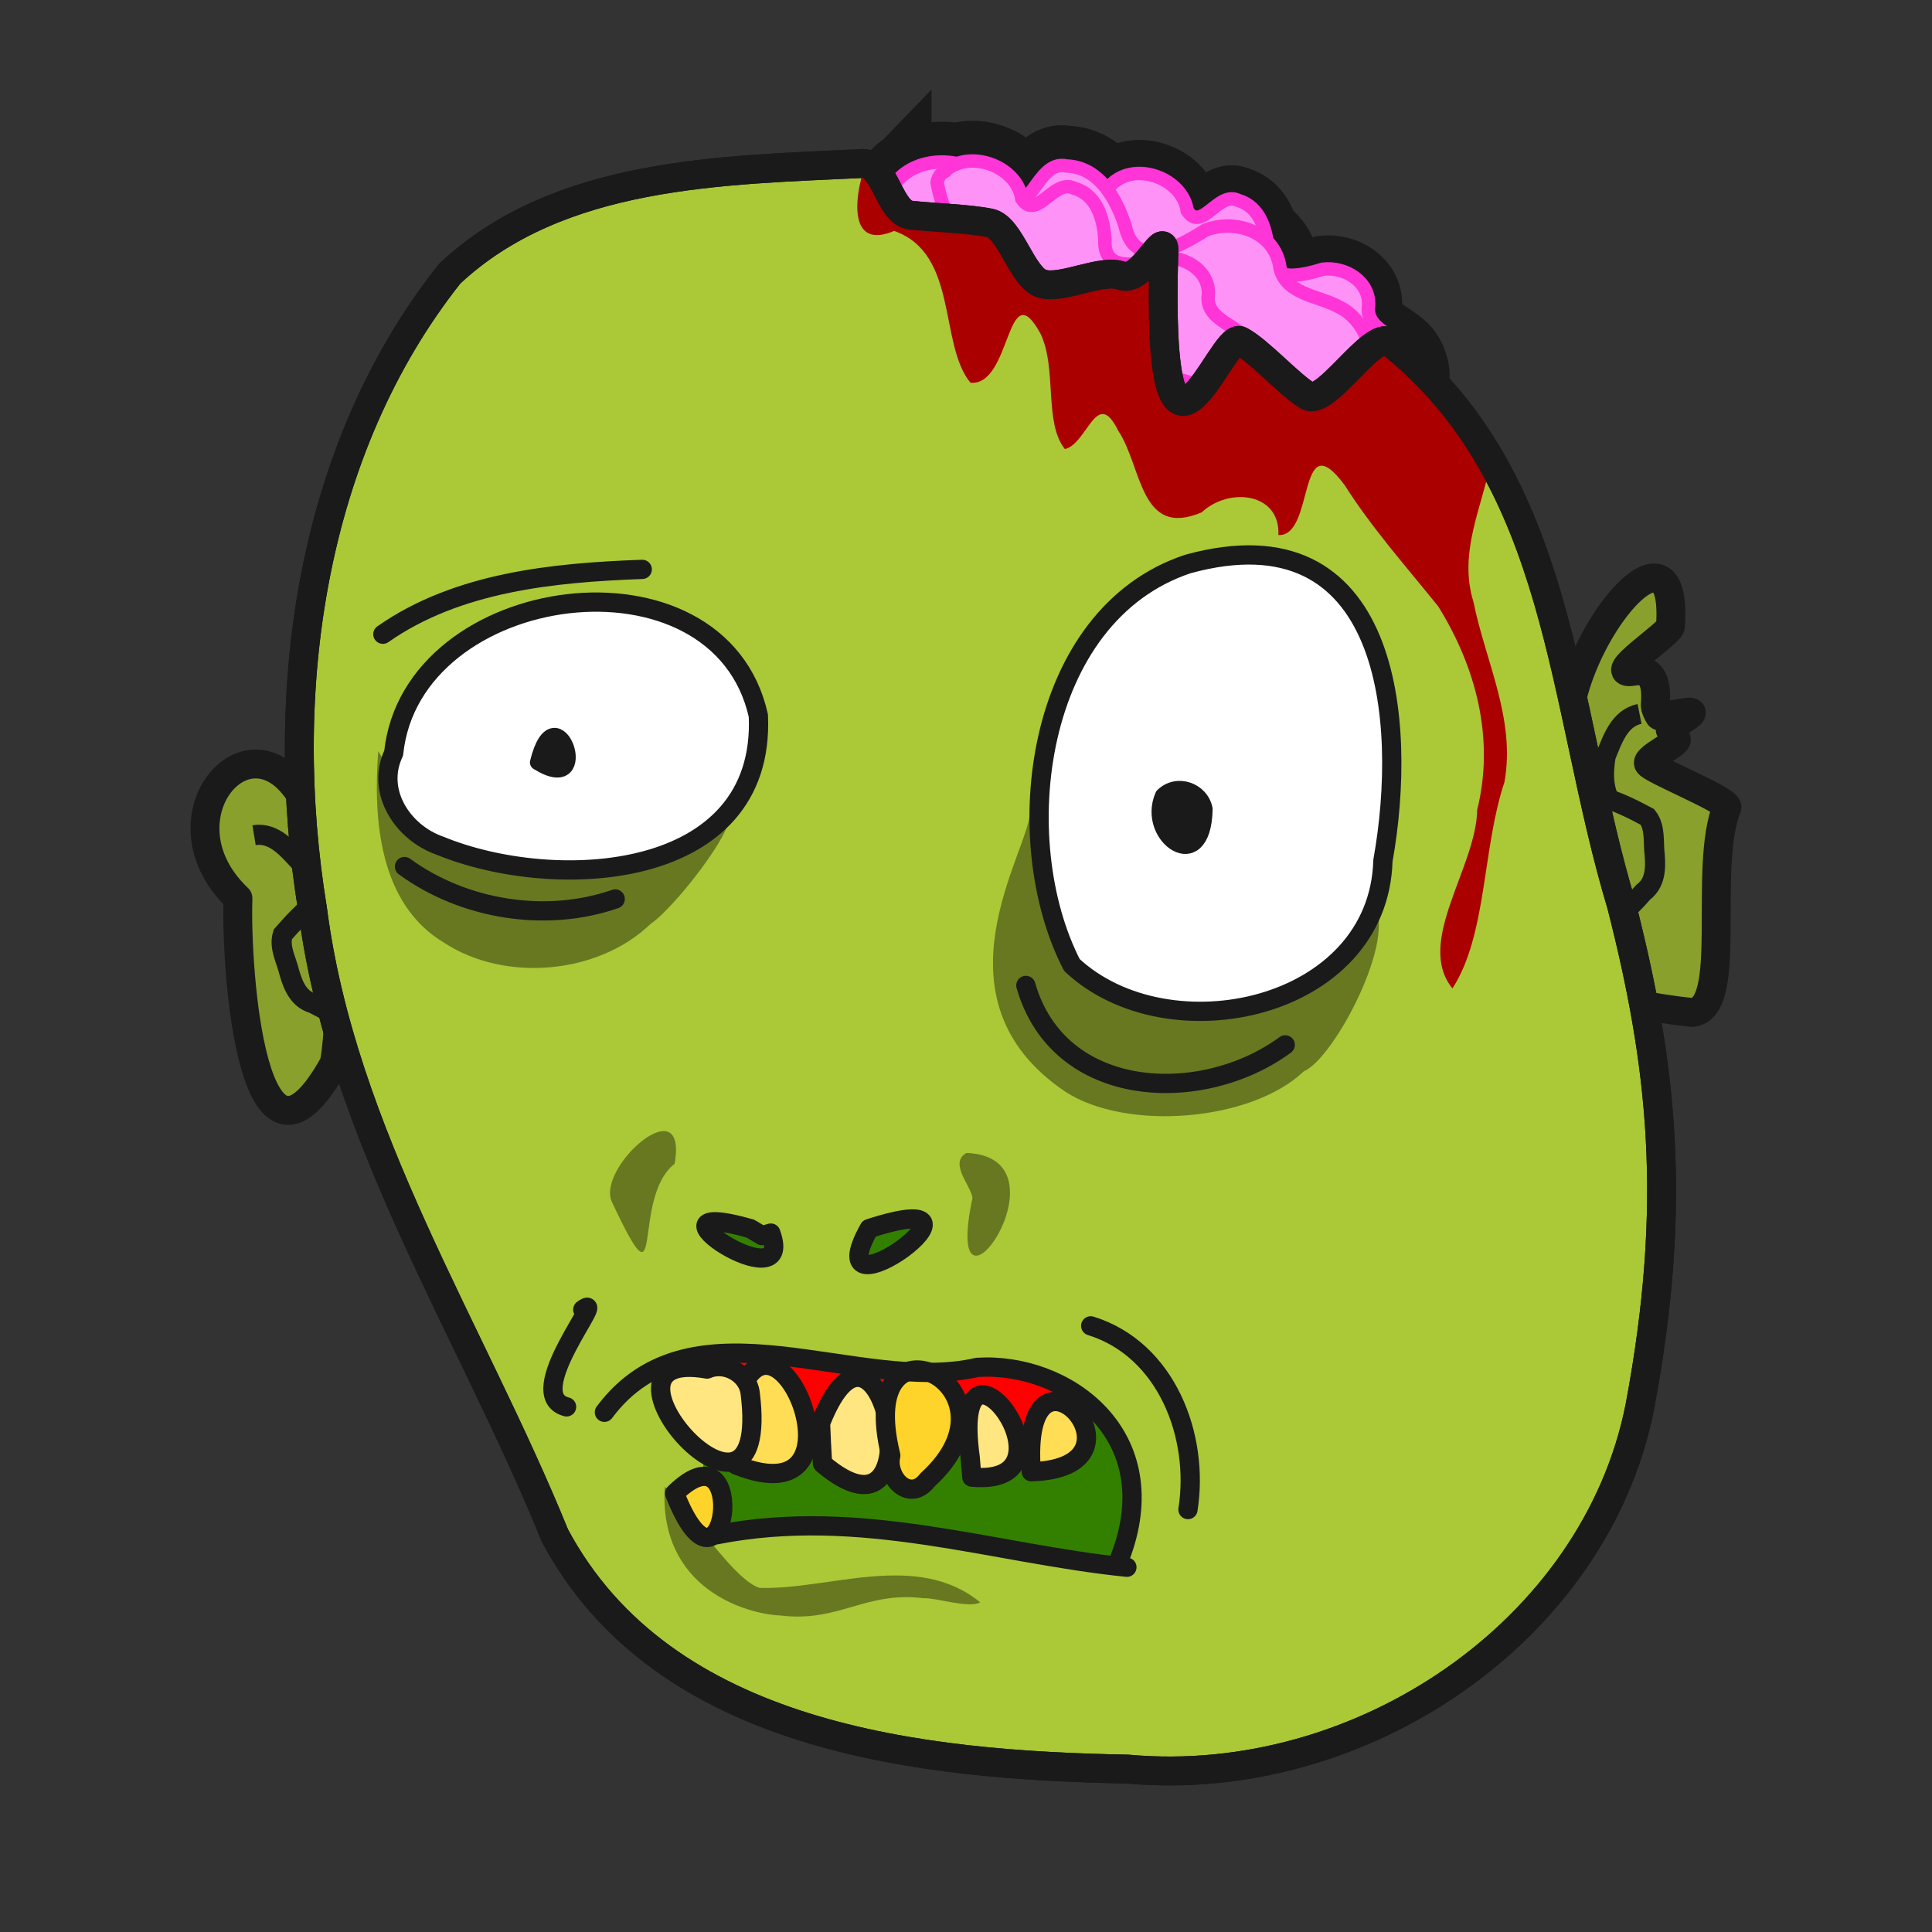 <svg:svg xmlns:dc="http://purl.org/dc/elements/1.1/" xmlns:ns1="http://sodipodi.sourceforge.net/DTD/sodipodi-0.dtd" xmlns:ns2="http://www.inkscape.org/namespaces/inkscape" xmlns:ns4="http://creativecommons.org/ns#" xmlns:rdf="http://www.w3.org/1999/02/22-rdf-syntax-ns#" xmlns:svg="http://www.w3.org/2000/svg" height="274.067" id="svg4369" version="1.1" viewBox="-21.383 -11.066 274.067 274.067" width="274.067" ns1:docname="New document 17" ns2:version="0.47 r22583">
  <svg:rect x="-21.383" y="-11.066" width="274.067" height="274.067" fill="#333333" stroke="none"/>
  <ns1:namedview bordercolor="#666666" borderopacity="1.0" id="base" pagecolor="#ffffff" showgrid="false" ns2:current-layer="layer1" ns2:cx="363.43409" ns2:cy="98.379895" ns2:document-units="px" ns2:pageopacity="0.0" ns2:pageshadow="2" ns2:window-height="852" ns2:window-maximized="1" ns2:window-width="1440" ns2:window-x="0" ns2:window-y="25" ns2:zoom="0.98994949" />
  <svg:g id="layer1" transform="translate(-11.566 -18.81)" ns2:groupmode="layer" ns2:label="Layer 1">
    <svg:g id="g4242" transform="matrix(1.904 0 0 1.904 -5.962 -.669)">
      <svg:g id="g4176-2" style="stroke:#1a1a1a;stroke-width:6" transform="translate(-586,-12)">
        <svg:path d="m666.8 30.137c1.811-1.747 5.308-0.398 5.631 1.988 1.08 1.647 2.33-1.539 3.798-0.772 1.667 0.485 2.129 2.293 2.219 3.779-0.139 2.456 2.497 1.833 4.094 1.342 1.666-0.195 3.483 0.922 3.401 2.693-0.248 1.616 1.595 2.105 2.539 3.011 1.226 1.032 1.569 3.656-0.415 4.051-1.837 0.206-3.525-0.803-5.308-1.077-3.274-0.726-6.579-1.614-9.375-3.49-2.051-1.133-3.992-2.703-4.744-4.953-0.892-1.875-1.992-3.708-2.34-5.774 0.034-0.319 0.21-0.632 0.498-0.799z" id="path4088-3-8" style="stroke:#1a1a1a;stroke-width:5;fill:#ff92f6" />
        <svg:path d="m650.38 30.487c1.774-3.055 6.945-2.449 8.258 0.722 2.052 1.883 2.544-2.955 4.79-2.423 2.407 0.071 3.691 2.397 4.361 4.412 0.721 3.433 4.013 1.632 5.965 0.384 2.154-0.865 4.994 0.024 5.538 2.493 0.265 2.315 2.909 2.329 4.504 3.239 2.019 0.983 3.446 4.475 0.942 5.73-2.379 0.942-5.007 0.156-7.489 0.417-4.642 0.172-9.386 0.132-13.814-1.452-3.159-0.826-6.332-2.296-8.168-5.126-1.885-2.264-4.031-4.396-5.258-7.117-0.072-0.452 0.048-0.946 0.371-1.279z" id="path4088-30" style="stroke:#1a1a1a;stroke-width:6;fill:#ff92f6" />
        <svg:path d="m654.31 29.218c1.863-1.771 5.462-0.404 5.794 2.015 1.112 1.67 2.397-1.56 3.908-0.783 1.716 0.491 2.191 2.325 2.284 3.832-0.143 2.49 2.569 1.858 4.213 1.361 1.714-0.198 3.584 0.935 3.499 2.731-0.255 1.638 1.642 2.135 2.613 3.053 1.261 1.046 1.615 3.706-0.427 4.107-1.891 0.209-3.627-0.814-5.462-1.091-3.369-0.736-6.77-1.636-9.646-3.538-2.111-1.148-4.108-2.741-4.882-5.022-0.918-1.901-2.05-3.759-2.407-5.854 0.035-0.323 0.216-0.64 0.513-0.81z" id="path4088-3-0-8" style="stroke:#1a1a1a;stroke-width:6;fill:#ff92f6" />
        <svg:path d="m668.92 131.18c0.38 0.131 0.61 0.434 0.884 0.707l0.177 0.177c0.059 0.059 0.15 0.098 0.177 0.177 0.037 0.112-0.037 0.242 0 0.354 0.026 0.079 0.131 0.107 0.177 0.177 0.073 0.11 0.118 0.236 0.177 0.354 0.059 0.118 0.135 0.229 0.177 0.354 0.037 0.112-0.053 0.248 0 0.354 0.037 0.074 0.14 0.102 0.177 0.177 0.094 0.188-0.094 0.165 0 0.354 0.037 0.074 0.14 0.102 0.177 0.177 0.052 0.104-0.041 0.409 0 0.53 0.042 0.125 0.135 0.229 0.177 0.354 0.056 0.169-0.049 0.688 0 0.884 0.045 0.181 0.132 0.35 0.177 0.53 0.056 0.222-0.056 0.485 0 0.707 0.032 0.128 0.135 0.229 0.177 0.354 0.037 0.112 0 0.236 0 0.354v0.884 2.652 1.591c0 0.342 0.088 0.973-0.177 1.237-0.006 0.006-0.487 0-0.53 0-0.177 0-0.359 0.043-0.53 0-0.427-0.107-0.261-0.151-0.53-0.354-0.17-0.127-0.36-0.226-0.53-0.354-0.067-0.05-0.107-0.131-0.177-0.177-0.11-0.073-0.248-0.098-0.354-0.177-0.2-0.15-0.354-0.354-0.53-0.53l-0.177-0.177c-0.059-0.059-0.14-0.102-0.177-0.177-0.026-0.053 0.026-0.124 0-0.177-0.037-0.074-0.14-0.102-0.177-0.177-0.026-0.053 0.026-0.124 0-0.177-0.27-0.539-0.14 0.323-0.354-0.53-0.04-0.158 0-0.679 0-0.884 0-0.142-0.037-0.596 0-0.707 0.042-0.125 0.135-0.229 0.177-0.354 0.019-0.056-0.026-0.124 0-0.177 0.037-0.074 0.118-0.118 0.177-0.177 0.059-0.177 0.118-0.354 0.177-0.53 0.059-0.177 0.14-0.348 0.177-0.53 0.046-0.231-0.074-0.483 0-0.707 0.026-0.079 0.14-0.102 0.177-0.177 0.026-0.053 0-0.118 0-0.177v-0.177-0.707-1.061c0-0.08 0.027-0.477 0-0.53-0.074-0.149-0.279-0.204-0.354-0.354-0.094-0.188 0.094-0.165 0-0.354-0.037-0.074-0.118-0.118-0.177-0.177-0.118-0.118-0.261-0.215-0.354-0.354-0.033-0.049 0.026-0.124 0-0.177-0.074-0.149-0.279-0.204-0.354-0.354-0.026-0.053 0.026-0.124 0-0.177-0.017-0.034-0.673-0.69-0.707-0.707-0.053-0.026-0.124 0.026-0.177 0-0.074-0.037-0.102-0.14-0.177-0.177-0.093-0.047-0.621 0.021-0.707 0-0.128-0.032-0.229-0.135-0.354-0.177-0.056-0.019-0.118 0-0.177 0h-0.354-1.591c-0.125 0-1.015 0.023-1.061 0-0.074-0.037-0.177-0.093-0.177-0.177 0-0.135 0.529-0.353 0.53-0.354 0.056-0.019 0.12 0.014 0.177 0 0.181-0.045 0.357-0.108 0.53-0.177 0.122-0.049 0.229-0.135 0.354-0.177 0.056-0.019 0.12 0.014 0.177 0 0.181-0.045 0.35-0.132 0.53-0.177 0.114-0.029 0.248 0.053 0.354 0 0.074-0.037 0.102-0.14 0.177-0.177 0.105-0.053 0.248 0.053 0.354 0 0.074-0.037 0.098-0.15 0.177-0.177 0.112-0.037 0.239 0.029 0.354 0 0.128-0.032 0.229-0.135 0.354-0.177 0.056-0.019 0.121 0.019 0.177 0 0.125-0.042 0.229-0.135 0.354-0.177 0.111-0.037 0.725 0 0.884 0 0.08 0 0.477-0.027 0.53 0 0.074 0.037 0.131 0.107 0.177 0.177 0.191 0.286 0.354 0.589 1.237 1.061z" id="path4212" style="stroke:#000000;stroke-width:1px;fill:none" />
      </svg:g>
      <svg:g id="g4176" transform="translate(-586,-12)">
        <svg:path d="m666.8 30.137c1.811-1.747 5.308-0.398 5.631 1.988 1.08 1.647 2.33-1.539 3.798-0.772 1.667 0.485 2.129 2.293 2.219 3.779-0.139 2.456 2.497 1.833 4.094 1.342 1.666-0.195 3.483 0.922 3.401 2.693-0.248 1.616 1.595 2.105 2.539 3.011 1.226 1.032 1.569 3.656-0.415 4.051-1.837 0.206-3.525-0.803-5.308-1.077-3.274-0.726-6.579-1.614-9.375-3.49-2.051-1.133-3.992-2.703-4.744-4.953-0.892-1.875-1.992-3.708-2.34-5.774 0.034-0.319 0.21-0.632 0.498-0.799z" id="path4088-3" style="stroke:#ff35d8;fill:#ff92f6" />
        <svg:path d="m650.38 30.487c1.774-3.055 6.945-2.449 8.258 0.722 2.052 1.883 2.544-2.955 4.79-2.423 2.407 0.071 3.691 2.397 4.361 4.412 0.721 3.433 4.013 1.632 5.965 0.384 2.154-0.865 4.994 0.024 5.538 2.493 0.265 2.315 2.909 2.329 4.504 3.239 2.019 0.983 3.446 4.475 0.942 5.73-2.379 0.942-5.007 0.156-7.489 0.417-4.642 0.172-9.386 0.132-13.814-1.452-3.159-0.826-6.332-2.296-8.168-5.126-1.885-2.264-4.031-4.396-5.258-7.117-0.072-0.452 0.048-0.946 0.371-1.279z" id="path4088" style="stroke:#ff35d8;fill:#ff92f6" />
        <svg:path d="m654.31 29.218c1.863-1.771 5.462-0.404 5.794 2.015 1.112 1.67 2.397-1.56 3.908-0.783 1.716 0.491 2.191 2.325 2.284 3.832-0.143 2.49 2.569 1.858 4.213 1.361 1.714-0.198 3.584 0.935 3.499 2.731-0.255 1.638 1.642 2.135 2.613 3.053 1.261 1.046 1.615 3.706-0.427 4.107-1.891 0.209-3.627-0.814-5.462-1.091-3.369-0.736-6.77-1.636-9.646-3.538-2.111-1.148-4.108-2.741-4.882-5.022-0.918-1.901-2.05-3.759-2.407-5.854 0.035-0.323 0.216-0.64 0.513-0.81z" id="path4088-3-0" style="stroke:#ff35d8;fill:#ff92f6" />
      </svg:g>
      <svg:path d="m21.615 66.421c-3.482-11.06-12.759-1.569-5.911 4.928-0.184 5.344 1.099 23.309 7.173 12.299 0.415-2.182 0.196-4.476 0.989-6.585" id="path3049" style="stroke-linejoin:round;stroke:#1a1a1a;stroke-linecap:round;stroke-width:2.152;fill:#89a02c" />
      <svg:path d="m21.556 71.574c-0.929 0.708-1.748 1.589-2.509 2.458-0.306 0.961 0.272 1.926 0.486 2.85 0.29 0.998 0.696 1.975 1.771 2.293 0.441 0.24 0.89 0.463 1.35 0.665" id="path4140-2" style="stroke:#1a1a1a;stroke-width:1.5;fill:none" />
      <svg:path d="m115.68 62.218c-4.19-5.688 7.496-21.899 6.752-11.135-0.042 0.539-4.989 3.742-2.774 3.35 2.15-0.38 1.577 2.418 1.653 2.669 0.076 0.251 0.174 0.456 0.288 0.64s2.244-0.404 2.383-0.238c0.139 0.166-1.713 1.086-1.563 1.285 0.15 0.199 0.302 0.427 0.45 0.71 0.148 0.283-2.209 1.37-2.078 1.786 0.132 0.417 5.752 2.663 5.854 3.264-1.834 4.518 0.554 15.07-2.616 15.303-6.656-0.727-8.53-1.923-7.351-5.864" id="path3051" style="stroke-linejoin:round;stroke:#1a1a1a;stroke-linecap:round;stroke-width:2.152;fill:#89a02c" ns1:nodetypes="ccsssssssccc" />
      <svg:path d="m21.267 72.202c-2.663-16.239-0.186-34.275 10.21-47.389 8.127-7.625 20.307-7.705 30.825-8.215 1.593 0.025 1.938 3.667 3.51 3.849 1.572 0.182 4.37 0.262 5.916 0.587s2.373 4.075 3.89 4.527c1.517 0.452 4.433-1.157 5.916-0.593 1.483 0.564 3.205-3.458 3.156-1.869-0.642 21.015 4.284 5.964 5.687 6.708 1.403 0.744 3.667 3.293 5.022 4.104 1.355 0.811 4.808-4.888 6.112-4.025 12.953 10.318 12.733 26.891 17.275 41.971 2.962 11.628 4.255 22.034 1.358 37.411-3.313 16.659-20.787 28.528-38.137 26.958-15.349-0.29-34.615-2.27-42.688-17.4-6.244-15.36-15.896-29.902-18.052-46.628z" id="path3035" style="stroke-linejoin:round;stroke:#1a1a1a;stroke-linecap:round;stroke-width:2.152;fill:#abc837" ns1:nodetypes="cccssssssscccccc" />
      <svg:path d="m21.249 71.823c0.129-1.1-0.34-2.19-0.875-3.121-0.909-0.977-1.963-2.306-3.47-2.058" id="path4142-2" style="stroke:#1a1a1a;stroke-width:1.5;fill:none" />
      <svg:path d="m71.004 123.8c-4.723-3.869-11.265-0.91-16.444-1.076-1.835-0.607-4.447-4.697-7.059-7.542-0.467 7.617 6.109 9.506 8.64 9.599 4.356 0.53 6.291-1.826 10.653-1.287 0.859-0.058 3.406 0.787 4.21 0.306z" id="path3197" style="fill:#677821" ns1:nodetypes="cccccc" />
      <svg:path d="m26.155 60.398c-0.378 5.066 0.06 11.366 4.915 14.263 4.554 2.974 11.466 2.344 15.364-1.393 2.573-1.783 9.824-11.814 3.007-6.81-3.761 1.425-7.574 2.91-11.733 2.328-5.212-0.304-8.993-4.199-11.552-8.388z" id="path3160-5" style="fill:#677821" ns1:nodetypes="cccccc" />
      <svg:path d="m74.712 64.893c0.021 2.809-7.704 13.887 2.632 20.859 4.554 2.974 13.876 2.217 17.774-1.52 2.229-0.906 7.05-10.011 5.163-12.518-3.761 1.425-10.491 7.476-14.651 6.894-5.212-0.305-8.36-9.527-10.918-13.716z" id="path3160" style="fill:#677821" ns1:nodetypes="cccccc" />
      <svg:path d="m50.286 112.72c0.024 0.143-0.035 0.308 0 0.448 0.016 0.065 0.069 0.116 0.09 0.179 0.01 0.028 0 0.06 0 0.09v0.448c0 0.06-0.015 0.121 0 0.179 0.016 0.065 0.073 0.115 0.09 0.179 0.015 0.058-0.015 0.121 0 0.179 0.016 0.065 0.073 0.115 0.09 0.179 0.018 0.07 0 0.445 0 0.538 0 0.03-0.01 0.061 0 0.09 0.021 0.063 0.073 0.115 0.09 0.179 0.015 0.058 0 0.12 0 0.179v0.448 0.179c0 0.03-0.013 0.063 0 0.09 0.019 0.038 0.071 0.052 0.09 0.09 0.029 0.058-0.029 0.48 0 0.538 0.019 0.038 0.071 0.052 0.09 0.09 0.027 0.054-0.027 0.484 0 0.538 0.019 0.038 0.071 0.052 0.09 0.09 0.013 0.027 0 0.06 0 0.09v0.09 0.448 0.09c0 0.03-0.013 0.063 0 0.09 0.019 0.038 0.06 0.06 0.09 0.09s0.052 0.071 0.09 0.09c0.027 0.014 0.229 0 0.269 0h0.897 1.076c0.048 0 0.423 0.013 0.448 0 0.038-0.019 0.052-0.071 0.09-0.09 0.072-0.036 0.197 0.036 0.269 0 0.038-0.019 0.052-0.071 0.09-0.09 0.057-0.029 0.287 0.024 0.359 0 0.063-0.021 0.115-0.073 0.179-0.09 0.122-0.031 0.43 0.036 0.538 0 0.04-0.013 0.05-0.076 0.09-0.09 0.108-0.036 0.416 0.031 0.538 0 0.065-0.016 0.116-0.069 0.179-0.09 0.052-0.017 0.476 0 0.538 0h0.897 2.332 1.883 0.807 0.179c0.06 0 0.123-0.019 0.179 0 0.04 0.013 0.05 0.076 0.09 0.09 0.057 0.019 0.12 0 0.179 0h0.717 0.179c0.06 0 0.123-0.019 0.179 0 0.04 0.013 0.05 0.076 0.09 0.09 0.057 0.019 0.12 0 0.179 0 0.1 0 0.665-0.018 0.717 0 0.127 0.042 0.229 0.147 0.359 0.179 0.058 0.015 0.121-0.015 0.179 0 0.065 0.016 0.12 0.06 0.179 0.09 0.09 0.03 0.176 0.071 0.269 0.09 0.059 0.012 0.12 0 0.179 0 0.06 0.03 0.115 0.073 0.179 0.09 0.058 0.015 0.123-0.019 0.179 0 0.04 0.013 0.06 0.06 0.09 0.09 0.09 0.03 0.176 0.071 0.269 0.09 0.059 0.012 0.121-0.012 0.179 0 0.185 0.037 0.353 0.142 0.538 0.179 0.07 0.014 0.498-0.02 0.538 0 0.41 0.205-0.381-0.037 0.269 0.179 0.057 0.019 0.123-0.019 0.179 0 0.063 0.021 0.116 0.069 0.179 0.09 0.081 0.027 0.188-0.027 0.269 0 0.508 0.254-0.134-0.033 0.359 0.09 0.065 0.016 0.115 0.073 0.179 0.09 0.116 0.029 0.243-0.029 0.359 0 0.508 0.254-0.134-0.033 0.359 0.09 0.065 0.016 0.115 0.073 0.179 0.09 0.058 0.015 0.121-0.015 0.179 0 0.065 0.016 0.115 0.073 0.179 0.09 0.07 0.018 0.445 0 0.538 0 0.06 0 0.123-0.019 0.179 0 0.04 0.013 0.05 0.076 0.09 0.09 0.07 0.023 0.489-0.025 0.538 0 0.038 0.019 0.05 0.076 0.09 0.09 0.041 0.014 0.319-0.02 0.359 0 0.038 0.019 0.052 0.071 0.09 0.09 0.053 0.027 0.123-0.019 0.179 0 0.127 0.042 0.229 0.147 0.359 0.179 0.141 0.035 0.308-0.035 0.448 0 0.065 0.016 0.116 0.069 0.179 0.09 0.028 0.009 0.06 0 0.09 0h0.359c0.06 0 0.121-0.015 0.179 0 0.065 0.016 0.114 0.077 0.179 0.09 0.23 0.046 0.488-0.046 0.717 0 0.066 0.013 0.114 0.077 0.179 0.09 0.088 0.018 0.179 0 0.269 0h0.807 0.179c0.06 0 0.121-0.015 0.179 0 0.065 0.016 0.115 0.073 0.179 0.09 0.058 0.015 0.12 0 0.179 0 0.149 0 0.301-0.025 0.448 0 0.093 0.016 0.176 0.074 0.269 0.09 0.088 0.015 0.179 0 0.269 0h0.807 0.807c0.04 0 0.242-0.014 0.269 0 0.038 0.019 0.052 0.071 0.09 0.09 0.027 0.013 0.06 0 0.09 0h0.538 0.09c0.03 0 0.063 0.013 0.09 0 0.038-0.019 0.071-0.052 0.09-0.09 0.01-0.02 0-0.337 0-0.359v-0.897-0.179c0-0.06-0.015-0.121 0-0.179 0.016-0.065 0.069-0.116 0.09-0.179 0.01-0.028-0.01-0.061 0-0.09 0.021-0.063 0.069-0.116 0.09-0.179 0.01-0.028 0-0.06 0-0.09v-0.448c0-0.06-0.015-0.121 0-0.179 0.016-0.065 0.069-0.116 0.09-0.179 0.01-0.028 0-0.06 0-0.09v-0.179-0.538-0.897c0-0.071-0.018-0.395 0-0.448 0.021-0.063 0.069-0.116 0.09-0.179 0.019-0.059 0-0.431 0-0.538v-0.717c0-0.059 0.017-0.218 0-0.269-0.021-0.063-0.069-0.116-0.09-0.179-0.025-0.075 0.027-0.395 0-0.448-0.132-0.264-0.09 0.139-0.09-0.269 0-0.062 0.014-0.331 0-0.359-0.019-0.038-0.071-0.052-0.09-0.09-0.027-0.053 0.019-0.123 0-0.179-0.217-0.65 0.026 0.141-0.179-0.269-0.027-0.053 0.019-0.123 0-0.179-0.021-0.063-0.069-0.116-0.09-0.179-0.01-0.028 0.013-0.063 0-0.09-0.019-0.038-0.071-0.052-0.09-0.09-0.042-0.085-0.047-0.185-0.09-0.269-0.019-0.038-0.071-0.052-0.09-0.09-0.042-0.085-0.067-0.177-0.09-0.269-0.007-0.029 0.013-0.063 0-0.09-0.019-0.038-0.071-0.052-0.09-0.09-0.013-0.027 0.017-0.065 0-0.09-0.047-0.07-0.132-0.109-0.179-0.179-0.017-0.025 0.013-0.063 0-0.09-0.038-0.076-0.132-0.109-0.179-0.179-0.325-0.65 0.095 0.142-0.179-0.269-0.037-0.056-0.053-0.124-0.09-0.179-0.047-0.07-0.142-0.104-0.179-0.179-0.013-0.027 0.013-0.063 0-0.09-0.012-0.024-0.245-0.257-0.269-0.269-0.027-0.013-0.063 0.013-0.09 0-0.038-0.019-0.052-0.071-0.09-0.09-0.053-0.027-0.123 0.019-0.179 0-0.063-0.021-0.116-0.069-0.179-0.09-0.028-0.009-0.06 0-0.09 0h-0.179-0.359c-0.327 0-0.676-0.043-0.987 0.09-0.099 0.043-0.173 0.131-0.269 0.179-0.085 0.042-0.182 0.052-0.269 0.09-0.123 0.053-0.234 0.132-0.359 0.179-0.115 0.043-0.245 0.041-0.359 0.09-0.464 0.199-0.069 0.199-0.628 0.359-0.086 0.025-0.183-0.025-0.269 0-0.129 0.037-0.236 0.127-0.359 0.179-0.087 0.037-0.181 0.057-0.269 0.09-0.151 0.057-0.296 0.128-0.448 0.179-0.117 0.039-0.241 0.054-0.359 0.09-0.181 0.054-0.36 0.115-0.538 0.179-0.151 0.055-0.291 0.148-0.448 0.179-0.147 0.029-0.3-0.015-0.448 0-0.152 0.015-0.297 0.074-0.448 0.09-0.157 0.016-0.864-0.019-0.987 0-0.215 0.033-0.412 0.149-0.628 0.179-0.207 0.03-0.419 0-0.628 0h-1.166-8.431-2.421-0.897c-0.149 0-0.303 0.032-0.448 0-0.131-0.029-0.229-0.147-0.359-0.179-0.116-0.029-0.24 0.017-0.359 0-0.182 0.031-0.291-0.148-0.448-0.179-0.13-0.026-0.408 0.033-0.538 0-0.065-0.016-0.116-0.069-0.179-0.09-0.057-0.019-0.123 0.019-0.179 0-0.063-0.021-0.116-0.069-0.179-0.09-0.051-0.017-0.21 0-0.269 0h-0.538c-0.08 0-0.42-0.014-0.448 0-0.038 0.019-0.052 0.071-0.09 0.09-0.027 0.013-0.063-0.013-0.09 0-0.038 0.019-0.052 0.071-0.09 0.09-0.027 0.013-0.061-0.009-0.09 0-0.079 0.026-0.467 0.222-0.538 0.269-0.035 0.024-0.054 0.066-0.09 0.09-0.111 0.074-0.247 0.105-0.359 0.179-0.035 0.024-0.06 0.06-0.09 0.09l-0.269 0.269c-0.06 0.06-0.109 0.132-0.179 0.179-0.056 0.037-0.124 0.053-0.179 0.09-0.07 0.047-0.104 0.142-0.179 0.179-0.045 0.022-0.29-0.011-0.359 0-0.15 0.025-0.299 0.06-0.179 0.448z" id="path3158" style="fill:#338000" />
      <svg:path d="m52.642 105.73c-0.254 0.254-0.507 0.507-0.761 0.761-0.042 0.042-0.085 0.085-0.127 0.127-0.042 0.042-0.1 0.073-0.127 0.127-0.051 0.101 0.051 0.279 0 0.381-0.027 0.053-0.1 0.073-0.127 0.127-0.019 0.039 0 0.323 0 0.381 0 0.114-0.027 0.554 0 0.634 0.03 0.09 0.074 0.175 0.127 0.254 0.097 0.145 0.345 0.34 0.507 0.381 0.082 0.021 0.171-0.017 0.254 0 0.66 0.132 0.127 0.085 0.634 0.254 0.165 0.055 0.335 0.098 0.507 0.127 0.083 0.014 0.171-0.017 0.254 0 0.131 0.026 0.249 0.105 0.381 0.127 1.424 0.237-0.699-0.29 0.761 0.127 0.168 0.048 0.334 0.105 0.507 0.127 0.336 0.042 0.684-0.073 1.015 0 0.222 0.049 0.409 0.219 0.634 0.254 0.334 0.051 0.676 0 1.015 0h0.634 0.761c0.254 0 0.508-0.023 0.761 0 0.215 0.019 0.42 0.1 0.634 0.127 0.111 0.014 0.835-0.026 0.888 0 0.053 0.027 0.073 0.1 0.127 0.127 0.038 0.019 0.089-0.019 0.127 0 0.053 0.027 0.073 0.1 0.127 0.127 0.076 0.038 0.173-0.027 0.254 0 0.09 0.03 0.162 0.104 0.254 0.127 0.123 0.031 0.26-0.04 0.381 0 0.09 0.03 0.164 0.097 0.254 0.127 0.122 0.041 0.517-0.039 0.634 0 0.057 0.019 0.07 0.108 0.127 0.127 0.16 0.053 0.343-0.041 0.507 0 0.092 0.023 0.164 0.097 0.254 0.127 0.04 0.013 0.085 0 0.127 0h0.254 1.015 0.381c0.085 0 0.172-0.021 0.254 0 0.092 0.023 0.162 0.104 0.254 0.127 0.164 0.041 0.347-0.053 0.507 0 0.057 0.019 0.073 0.1 0.127 0.127 0.081 0.04 0.529-0.035 0.634 0 0.057 0.019 0.07 0.108 0.127 0.127 0.08 0.027 0.172-0.021 0.254 0 0.183 0.046 0.324 0.208 0.507 0.254 0.082 0.021 0.169 0 0.254 0 0.211 0 0.426-0.035 0.634 0 0.132 0.022 0.249 0.105 0.381 0.127 1.443 0.24-0.454-0.236 0.634 0.127 0.04 0.013 0.085 0 0.127 0 0.119 0 0.562-0.024 0.634 0 0.057 0.019 0.073 0.1 0.127 0.127 0.038 0.019 0.085 0 0.127 0 0.085 0 0.173-0.027 0.254 0 0.057 0.019 0.07 0.108 0.127 0.127 0.08 0.027 0.172-0.021 0.254 0 0.092 0.023 0.162 0.104 0.254 0.127 0.082 0.021 0.169 0 0.254 0h0.254 1.268 1.903 0.634 0.127c0.042 0 0.089 0.019 0.127 0 0.053-0.027 0.073-0.1 0.127-0.127 0.076-0.038 0.178 0.038 0.254 0 0.053-0.027 0.073-0.1 0.127-0.127 0.039-0.019 0.323 0 0.381 0h0.254c0.042 0 0.089 0.019 0.127 0 0.053-0.027 0.073-0.1 0.127-0.127 0.038-0.019 0.089 0.019 0.127 0 0.053-0.027 0.085-0.085 0.127-0.127 0.042-0.042 0.1-0.073 0.127-0.127 0.019-0.038 0-0.085 0-0.127v-0.127c0-0.066 0.017-0.474 0-0.507-0.053-0.107-0.2-0.147-0.254-0.254-0.019-0.038 0.019-0.089 0-0.127-0.053-0.107-0.187-0.154-0.254-0.254-0.105-0.157-0.149-0.35-0.254-0.507-0.033-0.05-0.1-0.073-0.127-0.127-0.019-0.038 0.019-0.089 0-0.127-0.053-0.107-0.187-0.154-0.254-0.254-0.052-0.079-0.074-0.175-0.127-0.254-0.073-0.109-0.281-0.281-0.381-0.381-0.042-0.042-0.085-0.085-0.127-0.127-0.042-0.042-0.073-0.1-0.127-0.127-0.038-0.019-0.089 0.019-0.127 0-0.107-0.053-0.147-0.2-0.254-0.254-0.038-0.019-0.087 0.013-0.127 0-0.09-0.03-0.164-0.097-0.254-0.127-0.04-0.013-0.087 0.013-0.127 0-0.09-0.03-0.164-0.097-0.254-0.127-0.08-0.027-0.173 0.027-0.254 0-0.09-0.03-0.162-0.104-0.254-0.127-0.082-0.021-0.172 0.021-0.254 0-0.183-0.046-0.328-0.194-0.507-0.254-0.12-0.04-0.256 0.025-0.381 0-0.255 0.029-0.413-0.198-0.634-0.254-0.123-0.031-0.26 0.04-0.381 0-0.09-0.03-0.164-0.097-0.254-0.127-0.08-0.027-0.173 0.027-0.254 0-0.23 0.076-0.236-0.205-0.381-0.254-0.08-0.027-0.173 0.027-0.254 0-0.057-0.019-0.069-0.112-0.127-0.127-0.123-0.031-0.254 0-0.381 0-0.042 0-0.089 0.019-0.127 0-0.053-0.027-0.073-0.1-0.127-0.127-0.038-0.019-0.085 0-0.127 0h-0.127c-0.068 0-0.598 0.018-0.634 0-0.053-0.027-0.073-0.1-0.127-0.127-0.033-0.017-0.441 0-0.507 0h-1.268-2.79-1.141c-0.147 0-0.521 0.028-0.634 0-0.092-0.023-0.164-0.097-0.254-0.127-0.08-0.027-0.169 0-0.254 0h-0.761-0.127c-0.042 0-0.089 0.019-0.127 0-0.053-0.027-0.073-0.1-0.127-0.127-0.08-0.04-0.554 0.04-0.634 0-0.053-0.027-0.073-0.1-0.127-0.127-0.076-0.038-0.173 0.027-0.254 0-0.085-0.042-0.169-0.085-0.254-0.127-0.042 0-0.087 0.013-0.127 0-0.09-0.03-0.162-0.104-0.254-0.127-0.089-0.022-0.715 0-0.761 0-0.042 0-0.087 0.013-0.127 0-0.09-0.03-0.164-0.097-0.254-0.127-0.04-0.013-0.085 0-0.127 0h-0.254-0.888c-0.085 0-0.173 0.027-0.254 0-0.09-0.03-0.164-0.097-0.254-0.127-0.08-0.027-0.52 0-0.634 0h-1.522-1.649c-0.089 0-0.556-0.022-0.634 0-0.219 0.063-0.423 0.169-1.141 0.381z" id="path3156" style="fill:#ff0000" />
      <svg:path d="m27.306 60.527c1.339-12.842 24.246-15.903 27.171-2.784 0.55 12.383-15.157 13.195-23.706 9.69-2.793-0.967-4.817-4.043-3.465-6.906z" id="path3031" style="stroke-linejoin:round;stroke:#1a1a1a;stroke-linecap:round;stroke-width:1.435;fill:#ffffff" />
      <svg:path d="m86.484 46.437c-11.465 3.805-13.459 20.537-8.649 29.875 7.169 6.723 22.855 3.38 23.175-7.776 1.874-10.436 0.542-26.228-14.526-22.099z" id="path3033" style="stroke-linejoin:round;stroke:#1a1a1a;stroke-linecap:round;stroke-width:1.435;fill:#ffffff" />
      <svg:path d="m53.876 95.954c-9.03-2.572 3.516 5.723 1.528 0.335l-0.648 0.188-0.88-0.523z" id="path3037" style="stroke-linejoin:round;stroke:#1a1a1a;stroke-linecap:round;stroke-width:1.435;fill:#338000" />
      <svg:path d="m62.732 95.954c-4.209 7.521 10.879-3.532 0 0z" id="path3039" style="stroke-linejoin:round;stroke:#1a1a1a;stroke-linecap:round;stroke-width:1.435;fill:#338000" />
      <svg:path d="m69.979 90.318c8.161 0.32-1.936 14.584 0.452 3.35-0.118-0.926-1.782-2.594-0.452-3.35z" id="path3041" style="fill:#677821" />
      <svg:path d="m48.24 91.123c-3.337 2.617-0.587 11.577-4.682 2.827-1.152-2.572 5.686-8.621 4.682-2.827z" id="path3043" style="fill:#677821" />
      <svg:path d="m38.027 61.223c4.344 2.71 1.38-5.648 0 0z" id="path3045" style="stroke-linejoin:round;stroke:#1a1a1a;stroke-linecap:round;stroke-width:1.139;fill:#1a1a1a" />
      <svg:path d="m84.538 63.653c-1.413 3.191 3.193 6.352 3.285 1.041-0.288-1.49-2.179-2.15-3.285-1.041z" id="path3047" style="stroke-linejoin:round;stroke:#1a1a1a;stroke-linecap:round;stroke-width:.999;fill:#1a1a1a" />
      <svg:path d="m52.668 109.64c2.59-11.143 10.828 8.247 0.15 3.923-0.907-1.156-0.393-2.66-0.15-3.923z" id="path3053" style="stroke-linejoin:round;stroke:#1a1a1a;stroke-linecap:round;stroke-width:1.435;fill:#ffdd55" />
      <svg:path d="m50.655 106.42c-9.946-1.764 4.881 15.077 3.212 1.791-0.171-1.447-1.859-2.395-3.212-1.791z" id="path3055" style="stroke-linejoin:round;stroke:#1a1a1a;stroke-linecap:round;stroke-width:1.435;fill:#ffe680" />
      <svg:path d="m59.109 110.45c4.518-11.521 8.838 10.413 0.146 3.013l-0.084-1.554-0.062-1.458z" id="path3057" style="stroke-linejoin:round;stroke:#1a1a1a;stroke-linecap:round;stroke-width:1.435;fill:#ffe680" />
      <svg:path d="m64.343 112.86c-2.845-11.53 10.473-5.23 2.737 1.815-1.329 1.75-3.129-0.154-2.737-1.815z" id="path3059" style="stroke-linejoin:round;stroke:#1a1a1a;stroke-linecap:round;stroke-width:1.435;fill:#ffd42a" />
      <svg:path d="m70.381 114.47c8.585 0.81-1.707-13.086-0.124-1.482 0.042 0.494 0.083 0.988 0.124 1.482z" id="path3061" style="stroke-linejoin:round;stroke:#1a1a1a;stroke-linecap:round;stroke-width:1.435;fill:#ffe680" />
      <svg:path d="m74.81 114.07c9.683-0.278-0.888-11.634 0 0z" id="path3063" style="stroke-linejoin:round;stroke:#1a1a1a;stroke-linecap:round;stroke-width:1.435;fill:#ffdd55" />
      <svg:path d="m48.24 115.68c3.776 9.658 5.691-5.581 0 0z" id="path3065" style="stroke-linejoin:round;stroke:#1a1a1a;stroke-linecap:round;stroke-width:1.435;fill:#ffd42a" />
      <svg:path d="m51.339 118.77c10.747-2.128 20.606 1.404 30.596 2.415" id="path3067" style="stroke-linejoin:round;stroke:#1a1a1a;stroke-linecap:round;stroke-width:1.435;fill:none" />
      <svg:path d="m43.006 109.64c6.585-8.845 18.923-1.28 27.775-3.346 6.565-0.423 14.209 4.996 10.618 14.232" id="path3069" style="stroke-linejoin:round;stroke:#1a1a1a;stroke-linecap:round;stroke-width:1.435;fill:none" ns1:nodetypes="ccc" />
      <svg:path d="m79.238 103.2c5.661 1.755 8.111 8.23 7.246 13.688" id="path3071" style="stroke-linejoin:round;stroke:#1a1a1a;stroke-linecap:round;stroke-width:1.435;fill:none" />
      <svg:path d="m41.396 101.99c1.95-1.449-4.658 6.375-1.208 7.246" id="path3073" style="stroke-linejoin:round;stroke:#1a1a1a;stroke-linecap:round;stroke-width:1.435;fill:none" />
      <svg:path d="m74.407 77.838c2.445 8.549 13.115 8.989 19.324 4.428" id="path3075" style="stroke-linejoin:round;stroke:#1a1a1a;stroke-linecap:round;stroke-width:1.435;fill:none" />
      <svg:path d="m28.111 68.981c4.404 3.215 10.536 4.212 15.7 2.415" id="path3077" style="stroke-linejoin:round;stroke:#1a1a1a;stroke-linecap:round;stroke-width:1.435;fill:none" />
      <svg:path d="m26.501 51.671c5.573-3.902 12.729-4.589 19.324-4.831" id="path3079" style="stroke-linejoin:round;stroke:#1a1a1a;stroke-linecap:round;stroke-width:1.435;fill:none" />
      <svg:path d="m62.688 16.688c-0.157 0.207-0.288 0.416-0.438 0.656-0.651 2.172-0.897 5.647 2.344 4.281 4.816 1.681 3.309 8.434 5.688 11.312 3.081 0.266 2.653-8.319 5.219-3.656 1.246 2.613 0.23 6.615 1.812 8.594 1.679-0.367 2.362-4.666 3.969-1.375 1.804 2.679 1.595 8.046 6.219 6.094 2.064-1.919 5.871-1.457 5.719 1.688 2.746 0.148 1.377-8.508 4.938-3.719 2.042 3.215 4.592 6.078 6.969 9.031 2.826 4.543 4.222 9.871 2.906 15.156-0.065 4.304-4.643 9.873-1.844 13.312 2.583-3.993 2.222-10.463 3.875-15.375 0.845-4.69-1.405-8.956-2.312-13.438-1.136-3.661 0.641-7.015 1.312-10.5-1.877-3.264-4.304-6.279-7.562-8.875-1.304-0.863-4.738 4.842-6.094 4.031-1.355-0.811-3.629-3.35-5.031-4.094-1.403-0.744-6.33 14.296-5.688-6.719 0.049-1.589-1.673 2.439-3.156 1.875-1.483-0.564-4.389 1.046-5.906 0.594-1.517-0.452-2.36-4.207-3.906-4.531-1.547-0.325-4.334-0.412-5.906-0.594-1.437-0.167-1.847-3.208-3.125-3.75z" id="path4039" style="fill:#aa0000" />
      <svg:path d="m21.267 72.202c-2.663-16.239-0.186-34.275 10.21-47.389 8.127-7.625 20.307-7.705 30.825-8.215 1.593 0.025 1.938 3.667 3.51 3.849 1.572 0.182 4.37 0.262 5.916 0.587s2.373 4.075 3.89 4.527c1.517 0.452 4.433-1.157 5.916-0.593 1.483 0.564 3.205-3.458 3.156-1.869-0.642 21.015 4.284 5.964 5.687 6.708 1.403 0.744 3.667 3.293 5.022 4.104 1.355 0.811 4.808-4.888 6.112-4.025 12.953 10.318 12.733 26.891 17.275 41.971 2.962 11.628 4.255 22.034 1.358 37.411-3.313 16.659-20.787 28.528-38.137 26.958-15.349-0.29-34.615-2.27-42.688-17.4-6.244-15.36-15.896-29.902-18.052-46.628z" id="path3035-2" style="stroke-linejoin:round;stroke:#1a1a1a;stroke-linecap:round;stroke-width:2.152;fill:none" ns1:nodetypes="cccssssssscccccc" />
      <svg:path d="m117.5 63.862c1.118 0.336 2.195 0.873 3.212 1.42 0.624 0.792 0.422 1.899 0.546 2.839 0.079 1.036 0.042 2.094-0.853 2.769-0.328 0.38-0.671 0.746-1.03 1.097" id="path4140" style="stroke:#1a1a1a;stroke-width:1.5;fill:none" />
      <svg:path d="m117.88 63.987c-0.507-0.984-0.451-2.17-0.277-3.229 0.508-1.234 1.028-2.849 2.527-3.146" id="path4142" style="stroke:#1a1a1a;stroke-width:1.5;fill:none" />
    </svg:g>
  </svg:g>
</svg:svg>